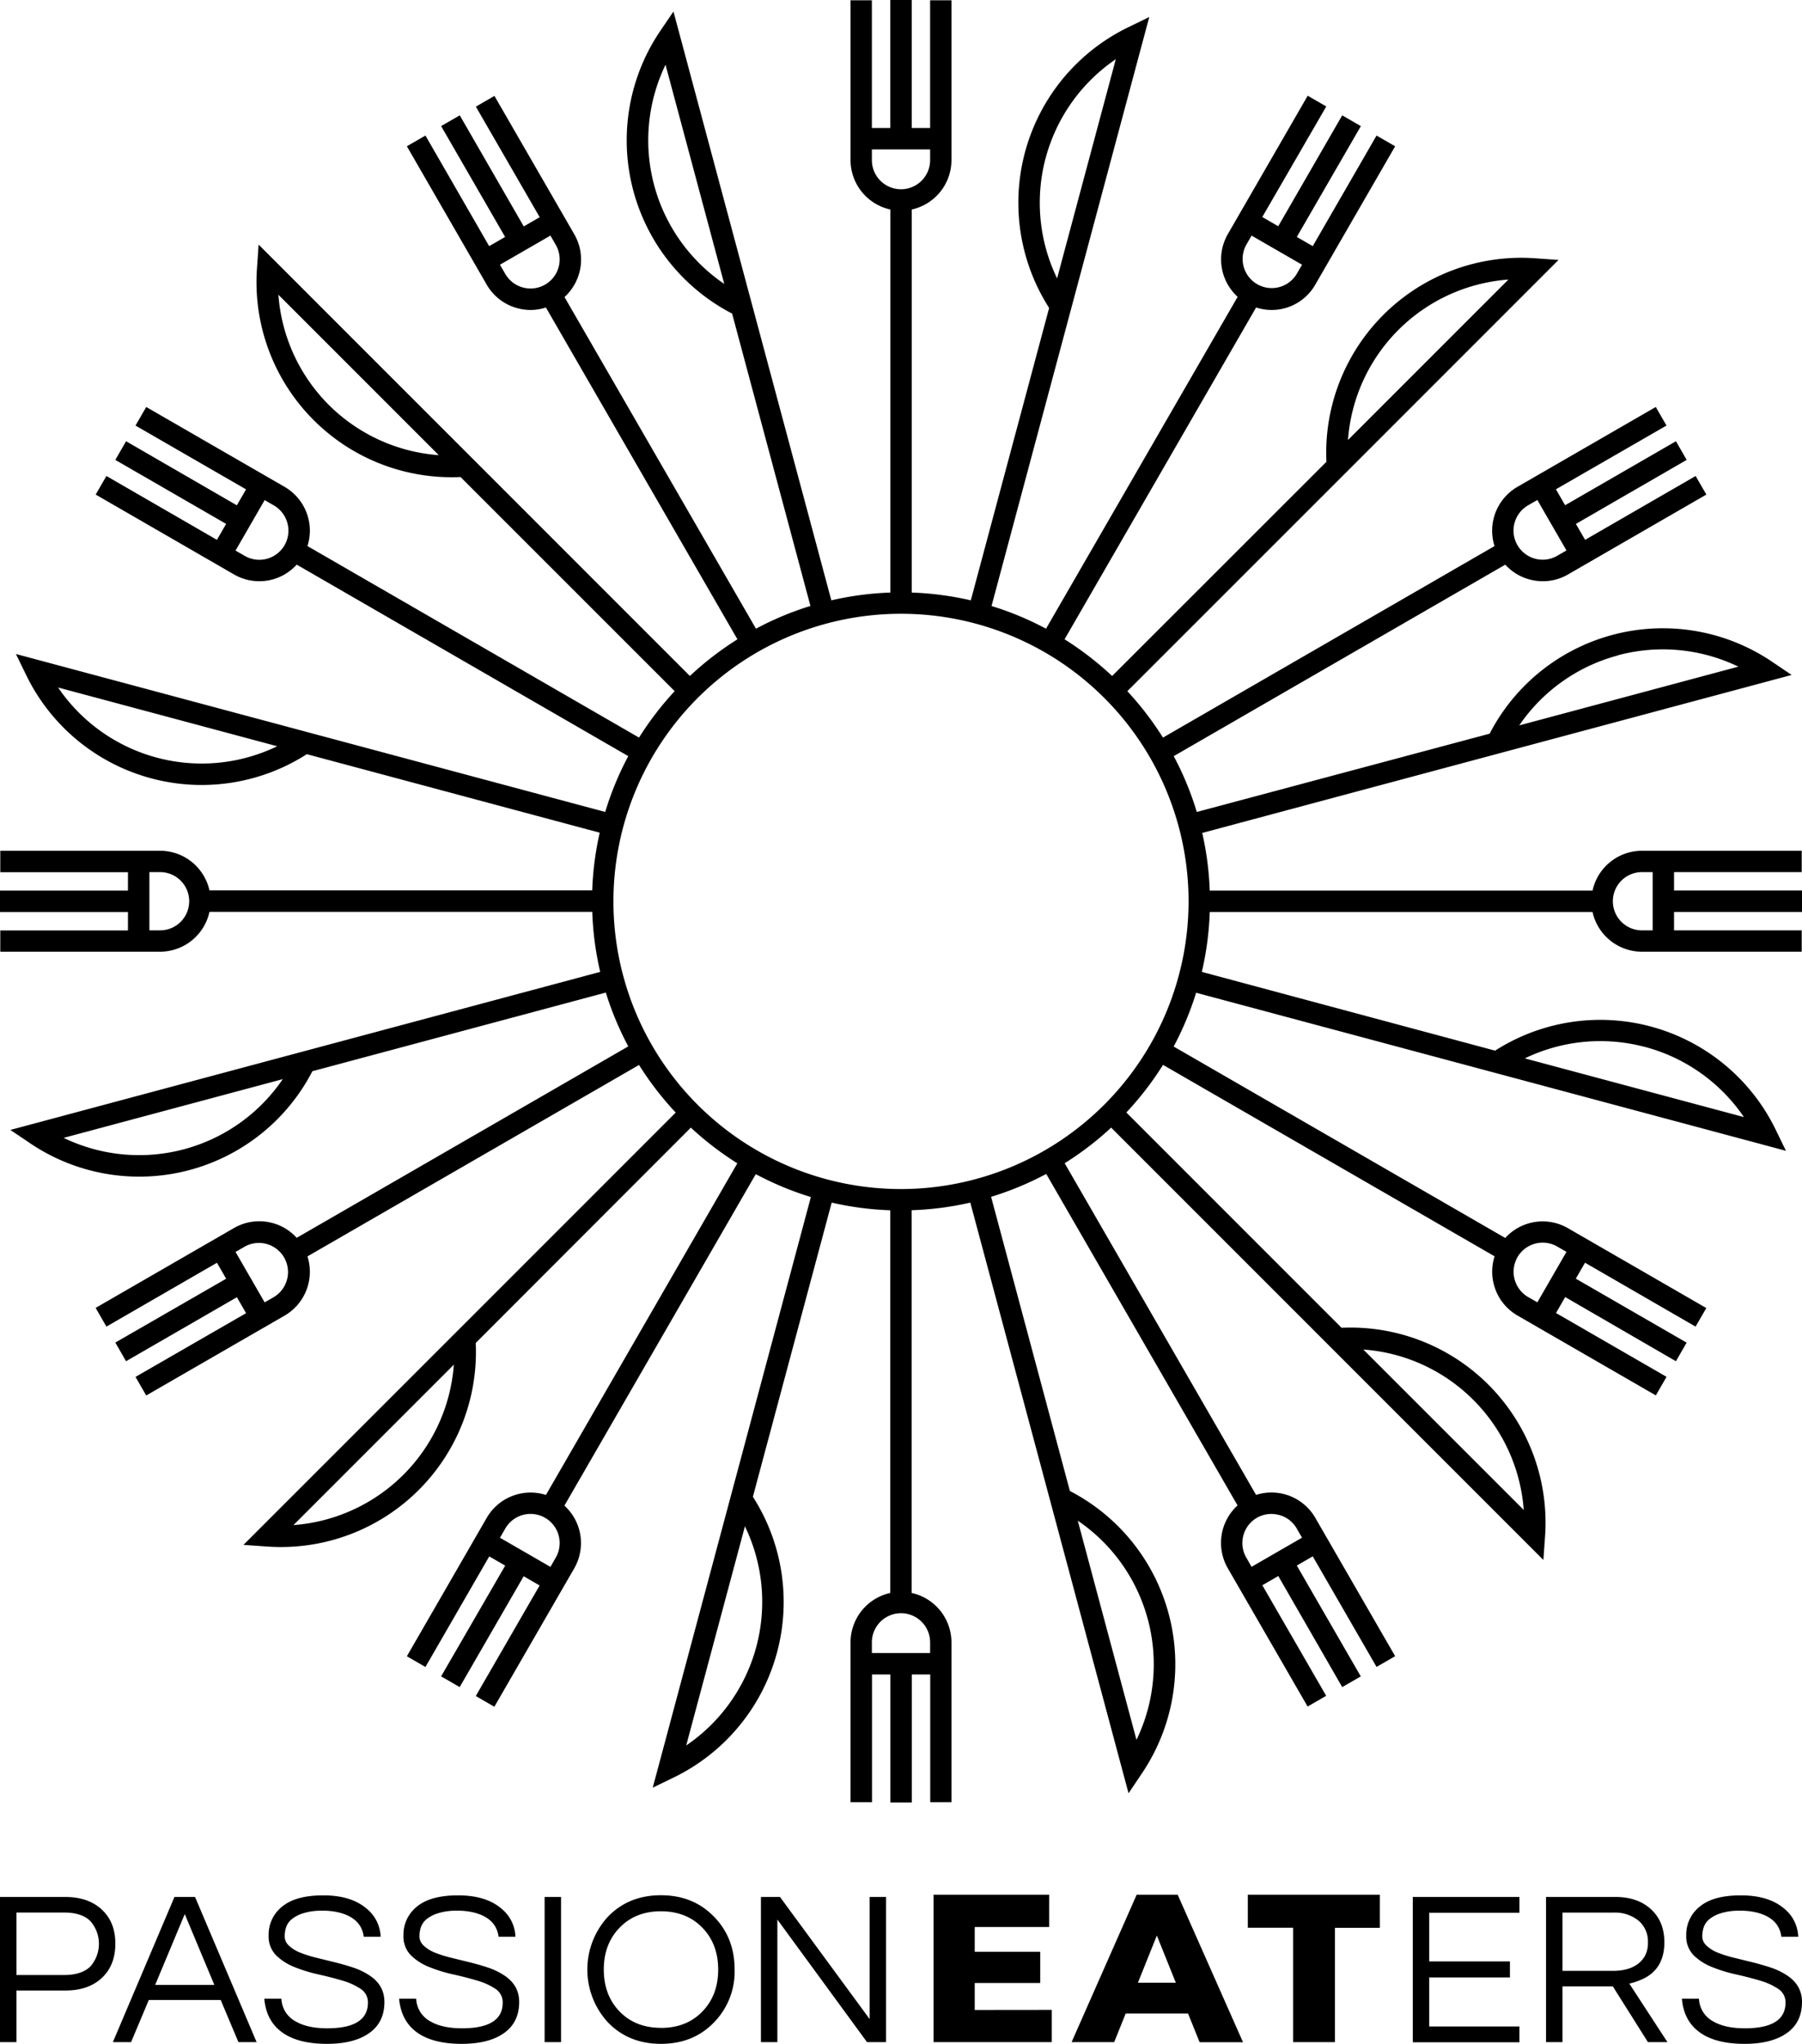 <svg xmlns="http://www.w3.org/2000/svg" viewBox="0 0 625 708.7"><defs><style>.cls-1{fill:#000;}</style></defs><title>Passioneaters logo vertikal</title><g id="Lag_2" data-name="Lag 2"><g id="Lag_1-2" data-name="Lag 1"><path class="cls-1" d="M5.7,708.1H0V657.77H22.65q8,0,12.7,4.41T40,674q0,7.45-4.67,11.83t-12.66,4.37H5.7Zm0-44.93v21.66H22.27q5.93,0,9-2.88a11.9,11.9,0,0,0,0-15.89q-3-2.89-9-2.89Z"/><path class="cls-1" d="M89,708.1H82.7l-6.15-14.6H51.61l-6.15,14.6H39.15l21.36-50.33h7.14ZM74.34,688.26,64.08,663.7,53.82,688.26Z"/><path class="cls-1" d="M101.17,665.49a6.31,6.31,0,0,0-1.94,2.77,10.75,10.75,0,0,0-.49,3.23,4.33,4.33,0,0,0,1.48,3.16,12.15,12.15,0,0,0,3.92,2.43,40.07,40.07,0,0,0,5.55,1.75l6.34,1.56c2.16.53,4.27,1.14,6.35,1.82a23.72,23.72,0,0,1,5.55,2.62q5.4,3.43,5.4,9.35,0,7.08-5.29,10.8t-14.63,3.72q-10.56,0-16.11-4.41-5-3.94-5.63-11.24H97.6a9.34,9.34,0,0,0,5,7.9q4.09,2.35,10.87,2.36,14.13,0,14.14-8.9a5.52,5.52,0,0,0-2.55-4.79,22.9,22.9,0,0,0-6.38-2.88q-3.86-1.14-8.29-2.13a52.21,52.21,0,0,1-8.29-2.55,19.11,19.11,0,0,1-6.38-4.1,9.31,9.31,0,0,1-2.55-6.88,12.39,12.39,0,0,1,4.72-10q4.71-3.87,14.21-3.87t14.82,4.41a13.13,13.13,0,0,1,5.1,9.95h-5.86q-.77-6.22-8.06-8.28a23,23,0,0,0-6.42-.76,20.72,20.72,0,0,0-6.46.87A11.89,11.89,0,0,0,101.17,665.49Z"/><path class="cls-1" d="M147.92,665.49a6.31,6.31,0,0,0-1.94,2.77,10.44,10.44,0,0,0-.49,3.23,4.33,4.33,0,0,0,1.48,3.16,12,12,0,0,0,3.92,2.43,40.34,40.34,0,0,0,5.54,1.75l6.35,1.56q3.22.79,6.35,1.82a23.92,23.92,0,0,1,5.55,2.62q5.4,3.43,5.39,9.35,0,7.08-5.28,10.8t-14.63,3.72q-10.56,0-16.12-4.41-4.93-3.94-5.62-11.24h5.93a9.33,9.33,0,0,0,5,7.9q4.11,2.35,10.87,2.36,14.15,0,14.14-8.9a5.54,5.54,0,0,0-2.54-4.79,22.84,22.84,0,0,0-6.39-2.88q-3.84-1.14-8.28-2.13a51.9,51.9,0,0,1-8.29-2.55,19,19,0,0,1-6.38-4.1,9.31,9.31,0,0,1-2.55-6.88,12.41,12.41,0,0,1,4.71-10q4.71-3.87,14.22-3.87t14.82,4.41a13.12,13.12,0,0,1,5.09,9.95h-5.85q-.77-6.22-8.06-8.28a23,23,0,0,0-6.42-.76,20.72,20.72,0,0,0-6.46.87A11.8,11.8,0,0,0,147.92,665.49Z"/><path class="cls-1" d="M194.59,708.1h-5.7V657.77h5.7Z"/><path class="cls-1" d="M229.25,657.17q11.25,0,18.47,7.52,7.08,7.3,7.07,18.25a25.16,25.16,0,0,1-7.07,18.24q-7.22,7.52-18.47,7.52t-18.47-7.52a27.08,27.08,0,0,1,0-36.49Q218,657.16,229.25,657.17Zm0,46q9,0,14.52-5.85,5.32-5.62,5.32-14.36t-5.32-14.37q-5.55-5.85-14.52-5.86t-14.51,5.86q-5.33,5.63-5.32,14.37t5.32,14.36Q220.28,703.15,229.25,703.15Z"/><path class="cls-1" d="M307.32,657.77V708.1h-6.61l-31.09-42.5v42.5h-5.7V657.77h6.61l31.09,42.34V657.77Z"/><path class="cls-1" d="M364.8,696.92V708.1h-41V657h40.09v11.18H338.07v8.61h22.72v10.81H338.07v9.35Z"/><path class="cls-1" d="M412.05,698.16H390.44l-4,9.94H371.67L394.23,657h14.24l22.65,51.13H416.07Zm-4.23-10.66-6.58-16.36-6.57,16.36Z"/><path class="cls-1" d="M448.5,668.44H432.79V657h45.8v11.47H463V708.1H448.5Z"/><path class="cls-1" d="M495.7,663.25v16.87h28v5.55h-28v17H527v5.48H490V657.77h37v5.48Z"/><path class="cls-1" d="M541.92,708.1h-5.7V657.77h24.09q7.68,0,12.32,4.26t4.63,11.48q0,9.42-7.83,12.85a22,22,0,0,1-4.33,1.44l13.23,20.3h-6.77L559.4,688.79H541.92Zm0-24.71h17.4q8.05,0,11.1-5a9.3,9.3,0,0,0,1.14-4.86,9.4,9.4,0,0,0-3.27-7.56,12.92,12.92,0,0,0-8.66-2.78H541.92Z"/><path class="cls-1" d="M592.85,665.49a6.23,6.23,0,0,0-1.94,2.77,10.45,10.45,0,0,0-.5,3.23,4.34,4.34,0,0,0,1.49,3.16,12,12,0,0,0,3.91,2.43,40.07,40.07,0,0,0,5.55,1.75l6.35,1.56c2.15.53,4.27,1.14,6.34,1.82a23.72,23.72,0,0,1,5.55,2.62q5.4,3.43,5.4,9.35,0,7.08-5.28,10.8t-14.64,3.72q-10.56,0-16.11-4.41-5-3.94-5.63-11.24h5.93a9.34,9.34,0,0,0,5,7.9q4.11,2.35,10.87,2.36,14.15,0,14.14-8.9a5.52,5.52,0,0,0-2.55-4.79,22.9,22.9,0,0,0-6.38-2.88q-3.84-1.14-8.29-2.13a52.09,52.09,0,0,1-8.28-2.55,19.16,19.16,0,0,1-6.39-4.1,9.3,9.3,0,0,1-2.54-6.88,12.38,12.38,0,0,1,4.71-10q4.71-3.87,14.21-3.87t14.82,4.41a13.1,13.1,0,0,1,5.1,9.95h-5.86q-.75-6.22-8.05-8.28a23.07,23.07,0,0,0-6.43-.76,20.72,20.72,0,0,0-6.46.87A11.74,11.74,0,0,0,592.85,665.49Z"/><path class="cls-1" d="M625,316.22v-7.43H580.62V302.4H624.9V295H569.48a17.56,17.56,0,0,0-17.13,13.82H419.58a106.69,106.69,0,0,0-2.6-20l196.56-52.67h0l7.87-2.11-6.75-4.56a67.65,67.65,0,0,0-98,24.92L415.09,281.55a106.52,106.52,0,0,0-8-19.36l115-66.4a17.36,17.36,0,0,0,8.44,5.14,17.6,17.6,0,0,0,4.59.61,17.4,17.4,0,0,0,8.71-2.34l48-27.71-3.72-6.44-38.34,22.14-3.19-5.52L585,159.47,581.28,153l-38.44,22.19-3.19-5.53L578,147.56l-3.71-6.44-48,27.7a17.57,17.57,0,0,0-7.93,20.53l-115,66.41A108,108,0,0,0,391,239.67L460.7,170h0l79.86-79.87-8.13-.57a67.63,67.63,0,0,0-72.38,70.57L385.73,234.4a108.5,108.5,0,0,0-16.5-12.72l66.43-115.06a17.42,17.42,0,0,0,20.52-7.9l27.71-48L477.44,47,455.31,85.35l-5.53-3.19L472,43.73,465.53,40,443.34,78.45l-5.53-3.2L460,36.91l-6.44-3.72-27.71,48a17.58,17.58,0,0,0,3.41,21.74L362.8,218a106.09,106.09,0,0,0-18.9-7.87L396.5,13.77h0l2.11-7.87-7.33,3.57a67.63,67.63,0,0,0-27.4,97.31L336.71,208.17a106.41,106.41,0,0,0-20.49-2.7V72.65A17.56,17.56,0,0,0,330,55.52V.1H322.6V44.38h-6.38V0h-7.43V44.38H302.4V.1H295V55.52a17.56,17.56,0,0,0,13.82,17.13V205.47a106.3,106.3,0,0,0-20.48,2.7L235.69,11.85h0L233.58,4,229,10.73a67.64,67.64,0,0,0,24.92,98l27.17,101.38A105.88,105.88,0,0,0,262.2,218l-66.41-115a17.56,17.56,0,0,0,3.41-21.74l-27.71-48-6.44,3.72,22.14,38.34-5.53,3.19L159.47,40,153,43.72l22.19,38.44-5.53,3.19L147.56,47l-6.44,3.72,27.7,48a17.46,17.46,0,0,0,10.65,8.15,17.68,17.68,0,0,0,4.6.61,17.21,17.21,0,0,0,5.27-.86l66.43,115.06a108.51,108.51,0,0,0-16.49,12.71l-69.71-69.71h0L122.28,117.4,95.47,90.58h0L89.7,84.82,89.13,93a67.67,67.67,0,0,0,67.51,72.48c1,0,2.05,0,3.08-.08L234,239.66a108,108,0,0,0-12.36,16.1l-115-66.41a17.57,17.57,0,0,0-7.92-20.53l-48-27.7L47,147.56l38.34,22.13-3.19,5.53L43.73,153,40,159.47l38.43,22.19-3.19,5.53L36.91,165.05l-3.72,6.44,48,27.71a17.5,17.5,0,0,0,21.72-3.42l115,66.41a105.69,105.69,0,0,0-8,19.35L13.39,228.88h0l-7.87-2.11,3.57,7.33a67.65,67.65,0,0,0,97.33,27.41L208,288.73a107.74,107.74,0,0,0-2.6,20H72.65A17.56,17.56,0,0,0,55.52,295H.1v7.44H44.38v6.38H0v7.43H44.38v6.39H.1V330H55.52a17.56,17.56,0,0,0,17.13-13.82H205.42A106.87,106.87,0,0,0,208.17,337L54.54,378.15,3.6,391.8l6.75,4.56a67.63,67.63,0,0,0,98-24.92l101.77-27.27a106.46,106.46,0,0,0,7.79,18.66l-115,66.38a17.54,17.54,0,0,0-21.74-3.4l-48,27.7L36.91,460l38.34-22.14,3.19,5.53L40,465.53,43.72,472l38.44-22.19,3.19,5.53L47,477.44l3.72,6.44,48-27.7a17.57,17.57,0,0,0,7.92-20.53l115-66.38a108,108,0,0,0,12.72,16.51l-70,70L90.2,529.92l-5.76,5.76,8.13.58c1.6.11,3.2.17,4.8.17A67.64,67.64,0,0,0,165,465.68L239.61,391a107.88,107.88,0,0,0,16.12,12.37l-66.38,115a17.56,17.56,0,0,0-20.53,7.93l-27.7,48,6.44,3.72,22.13-38.34,5.53,3.19L153,581.27l6.44,3.72,22.19-38.43,5.53,3.19-22.14,38.34,6.44,3.72,27.71-48a17.56,17.56,0,0,0-3.41-21.74l66.37-114.94a107,107,0,0,0,19.11,7.94L228.5,612h0l-2.11,7.87,7.33-3.56A67.63,67.63,0,0,0,261.13,519l27.33-102a107.11,107.11,0,0,0,20.32,2.66V552.35A17.56,17.56,0,0,0,295,569.48V624.9h7.44V580.62h6.38V625h7.44V580.62h6.38V624.9H330V569.48a17.56,17.56,0,0,0-13.82-17.13V419.64A107.11,107.11,0,0,0,336.54,417l52.77,196.94h0l2.11,7.87L396,615a67.63,67.63,0,0,0-24.92-98l-27.33-102a107.13,107.13,0,0,0,19.12-7.94l66.36,114.94a17.58,17.58,0,0,0-3.41,21.74l27.71,48,6.44-3.72-22.14-38.34,5.53-3.19L465.53,585l6.44-3.71-22.19-38.44,5.53-3.19L477.44,578l6.45-3.72-27.71-48a17.56,17.56,0,0,0-20.53-7.93l-66.38-115A107.88,107.88,0,0,0,385.39,391l70.05,70.05h0l79.86,79.86.58-8.13a67.64,67.64,0,0,0-70.58-72.38l-74.64-74.65a108,108,0,0,0,12.72-16.51l115,66.38a17.56,17.56,0,0,0,7.93,20.53l48,27.7,3.71-6.44-38.34-22.13,3.19-5.53L581.27,472l3.72-6.44-38.44-22.19,3.2-5.53L588.09,460l3.72-6.44-48-27.7a17.54,17.54,0,0,0-21.74,3.4l-115-66.38a106.68,106.68,0,0,0,7.79-18.65l196.7,52.7h0l7.87,2.11-3.56-7.33a67.64,67.64,0,0,0-97.31-27.4L416.84,337a107.65,107.65,0,0,0,2.75-20.77H552.35A17.56,17.56,0,0,0,569.48,330H624.9V322.6H580.62v-6.38Zm-63.85-89a60.27,60.27,0,0,1,41.78,3.94l-76,20.37A60.2,60.2,0,0,1,561.15,227.27Zm-31.15-52,3.21-1.85,10.1,17.5-3.21,1.85a10.1,10.1,0,0,1-10.1-17.5ZM451.59,91.79,449.74,95a10.1,10.1,0,0,1-17.49-10.1l1.84-3.21Zm-88.91-37A60.23,60.23,0,0,1,387,20.53l-20.36,76A60.22,60.22,0,0,1,362.68,54.75ZM251.2,98.45a60.23,60.23,0,0,1-20.37-76L243.92,71.3Zm-69.8,1.24A10.06,10.06,0,0,1,175.26,95l-1.85-3.21,17.5-10.1,1.85,3.21A10.09,10.09,0,0,1,181.4,99.69ZM98.69,189.06a10.11,10.11,0,0,1-13.79,3.7l-3.21-1.85,10.1-17.5L95,175.26a10.13,10.13,0,0,1,3.69,13.8ZM54.37,262.7a60.19,60.19,0,0,1-34.22-24.31l76,20.37A60.21,60.21,0,0,1,54.37,262.7Zm1.15,59.9h-3.7V302.4h3.7a10.1,10.1,0,0,1,0,20.2Zm8.34,75.89a60.26,60.26,0,0,1-41.79-3.94l76-20.36A60.21,60.21,0,0,1,63.86,398.49ZM95,449.74l-3.21,1.85L81.69,434.1l3.21-1.85A10.1,10.1,0,0,1,95,449.74Zm78.41,83.47,1.85-3.21a10.1,10.1,0,0,1,17.5,10.1l-1.85,3.21ZM262.32,571A60.25,60.25,0,0,1,238,605.24l20.37-76A60.24,60.24,0,0,1,262.32,571Zm135.79-9.5h0a60.21,60.21,0,0,1-3.94,41.79l-20.36-76A60.19,60.19,0,0,1,398.11,561.52Zm45.49-36.2a10,10,0,0,1,6.14,4.68l1.85,3.21-17.5,10.1-1.84-3.21a10.1,10.1,0,0,1,3.69-13.79A10,10,0,0,1,443.6,525.32Zm82.71-89.38a10.12,10.12,0,0,1,13.79-3.69l3.21,1.85-10.1,17.49L530,449.74a10.16,10.16,0,0,1-3.69-13.8Zm44.33-72.88a60.3,60.3,0,0,1,34.22,24.31l-76-20.36A60.24,60.24,0,0,1,570.64,363.06ZM485,114.42h0a60.23,60.23,0,0,1,38.16-17.48l-55.63,55.63A60.17,60.17,0,0,1,485,114.42ZM302.4,55.52v-3.7h20.2v3.7a10.1,10.1,0,0,1-20.2,0ZM114,140.36A60.28,60.28,0,0,1,96.56,102.2l55.63,55.63A60.27,60.27,0,0,1,114,140.36Zm43.41,332.83a60.22,60.22,0,0,1-55.63,55.63ZM322.6,569.48v3.7H302.4v-3.7a10.1,10.1,0,0,1,20.2,0ZM511,485.41a60.19,60.19,0,0,1,17.49,38.16l-55.64-55.63A60.12,60.12,0,0,1,511,485.41ZM312.5,412.3a99.74,99.74,0,1,1,99.74-99.74A99.86,99.86,0,0,1,312.5,412.3Zm257-89.7a10.1,10.1,0,0,1,0-20.2h3.7v20.2Z"/></g></g></svg>